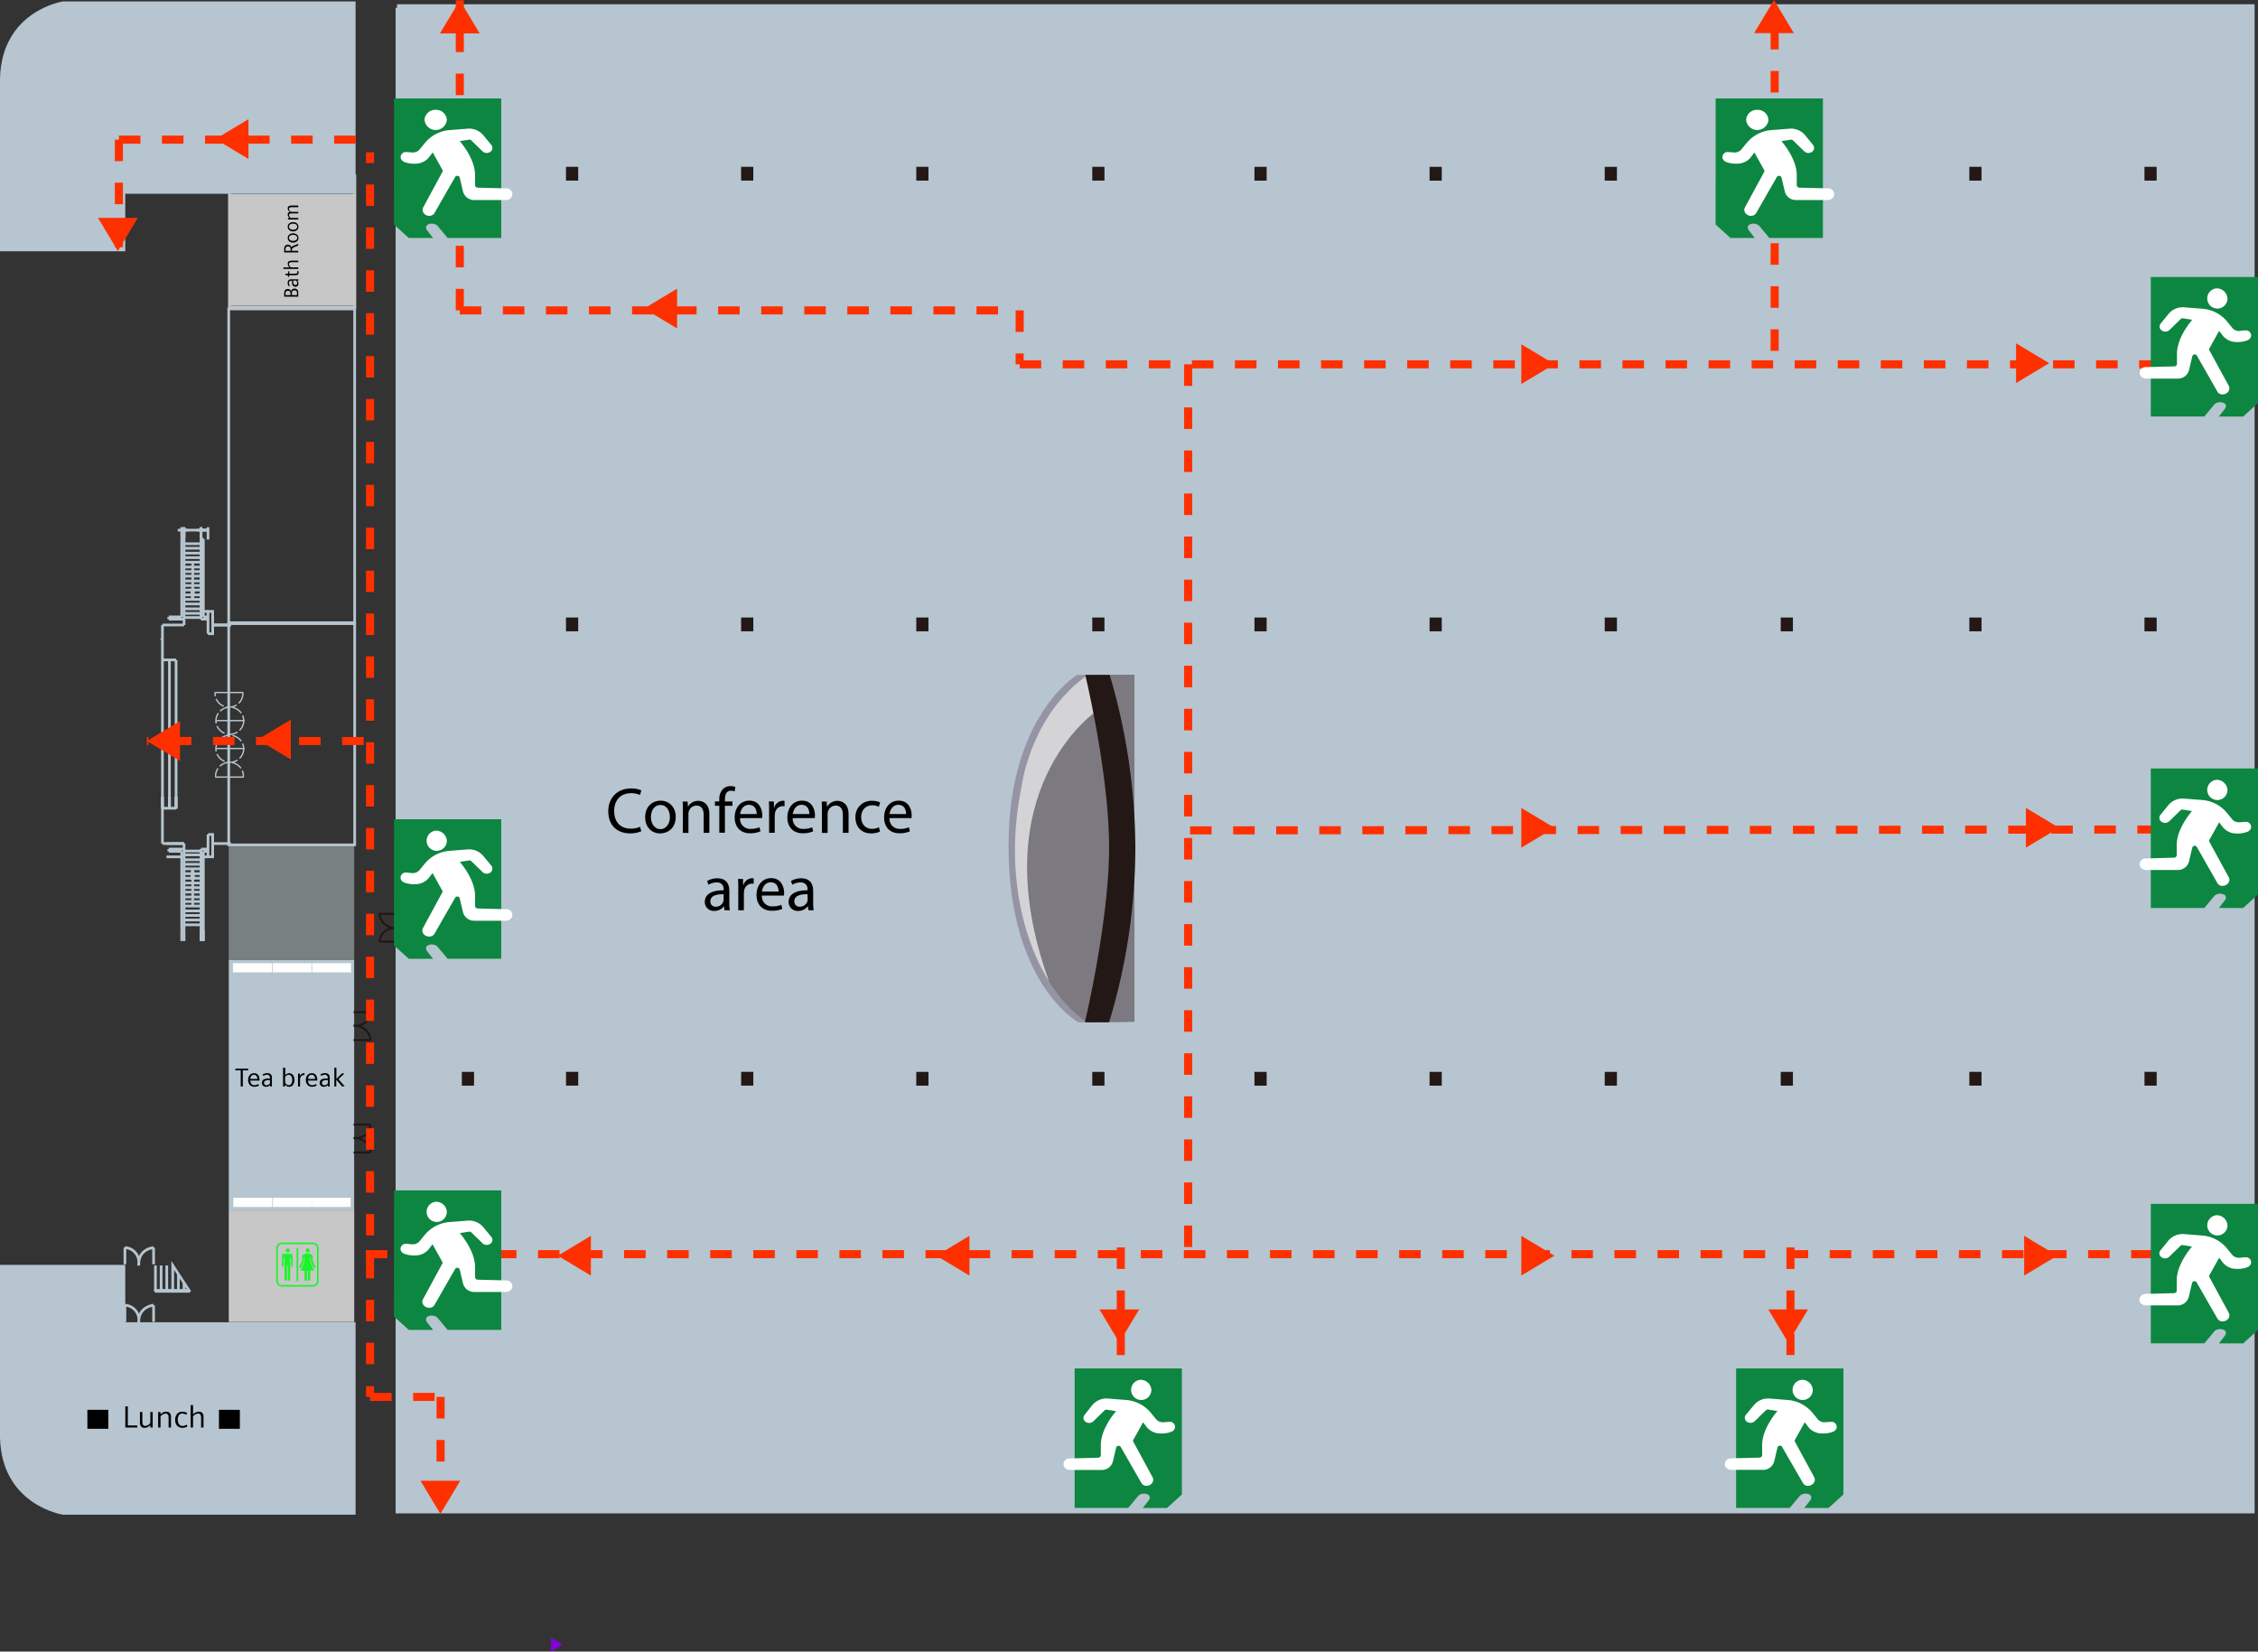<svg xmlns="http://www.w3.org/2000/svg" xmlns:xlink="http://www.w3.org/1999/xlink" viewBox="0 0 839.06 613.69"><rect x="0" y="0" width="839.06" height="613.69" fill="#333333" stroke="none"/><defs><style>.cls-1,.cls-10,.cls-12,.cls-19,.cls-20,.cls-21,.cls-4,.cls-6,.cls-8{fill:none;}.cls-2{fill:#8400df;}.cls-3{fill:#b6c5cf;}.cls-10,.cls-12,.cls-4{stroke:#b6c5cf;}.cls-10,.cls-12,.cls-19,.cls-20,.cls-21,.cls-4,.cls-6,.cls-8{stroke-miterlimit:10;}.cls-5{fill:#c7c7c7;}.cls-6{stroke:#c7c7c7;}.cls-7{fill:#fff;}.cls-8{stroke:#221714;stroke-width:0.75px;}.cls-9{fill:#788082;}.cls-10,.cls-12{stroke-width:0.5px;}.cls-10{stroke-dasharray:4 1;}.cls-11{clip-path:url(#clip-path);}.cls-13{clip-path:url(#clip-path-2);}.cls-14{fill:#231815;}.cls-15{fill:#9494a4;}.cls-16{fill:#7c7980;}.cls-17{fill:#d4d4d7;}.cls-18{fill:#0d8641;}.cls-19,.cls-20,.cls-21{stroke:#ff3000;stroke-width:3px;}.cls-20{stroke-dasharray:7.97 7.97;}.cls-21{stroke-dasharray:8;}.cls-22{fill:#ff3000;}.cls-23{clip-path:url(#clip-path-3);}.cls-24{fill:#1af529;}</style><clipPath id="clip-path"><rect class="cls-1" x="80.95" y="276.99" width="7.19" height="16.06" transform="translate(369.57 200.48) rotate(90)"/></clipPath><clipPath id="clip-path-2"><rect class="cls-1" x="82.22" y="253.01" width="7.19" height="16.06" transform="translate(-175.23 346.86) rotate(-90)"/></clipPath><clipPath id="clip-path-3"><rect class="cls-1" x="102.63" y="461.71" width="15.76" height="16.39"/></clipPath></defs><title>资源 2</title><g id="图层_2" data-name="图层 2"><g id="图层_1-2" data-name="图层 1"><polygon class="cls-2" points="209.05 611.11 204.75 613.69 204.75 608.53 209.05 611.11"/><rect class="cls-3" x="212.27" y="-63.18" width="560.76" height="690.28" transform="translate(210.7 774.61) rotate(-90)"/><polyline class="cls-4" points="70.62 480.08 64.19 470.21 64.19 479.48"/><line class="cls-4" x1="61.97" y1="479.48" x2="61.97" y2="470.22"/><line class="cls-4" x1="59.87" y1="479.48" x2="59.87" y2="470.22"/><line class="cls-4" x1="57.76" y1="479.48" x2="57.76" y2="470.22"/><line class="cls-4" x1="68.39" y1="479.48" x2="68.39" y2="476.71"/><line class="cls-4" x1="66.29" y1="480.08" x2="66.29" y2="473.46"/><line class="cls-4" x1="64.19" y1="480.08" x2="64.19" y2="479.84"/><line class="cls-4" x1="61.97" y1="480.08" x2="61.97" y2="479.84"/><line class="cls-4" x1="59.87" y1="480.08" x2="59.87" y2="479.84"/><line class="cls-4" x1="68.39" y1="480.08" x2="68.39" y2="479.84"/><polyline class="cls-4" points="70.25 479.48 57.76 479.48 57.76 480.08"/><line class="cls-4" x1="70.37" y1="479.84" x2="57.76" y2="479.84"/><path class="cls-3" d="M46.55,470v21.34h85.58v71.5H23.42S.68,559.44,0,534.26V470Z"/><rect x="81.73" y="523.5" width="7.04" height="7.77" transform="translate(-442.14 612.64) rotate(-90)"/><rect x="32.83" y="523.5" width="7.04" height="7.77" transform="translate(-491.03 563.74) rotate(-90)"/><rect class="cls-5" x="87.58" y="447.19" width="41.47" height="46.62" transform="translate(-362.18 578.82) rotate(-90)"/><rect class="cls-6" x="84.14" y="66.41" width="48.86" height="46.62" transform="translate(18.84 198.29) rotate(-90)"/><rect class="cls-3" x="85.01" y="356.77" width="46.59" height="93.06"/><rect class="cls-7" x="116" y="357.92" width="14.46" height="3.4" transform="translate(246.46 719.23) rotate(180)"/><rect class="cls-7" x="101.28" y="357.92" width="14.46" height="3.4" transform="translate(217.02 719.23) rotate(180)"/><rect class="cls-7" x="86.56" y="357.92" width="14.46" height="3.4" transform="translate(187.58 719.23) rotate(180)"/><rect class="cls-7" x="115.86" y="445.1" width="14.46" height="3.4" transform="translate(246.18 893.59) rotate(180)"/><rect class="cls-7" x="101.42" y="445.1" width="14.46" height="3.4" transform="translate(217.3 893.59) rotate(180)"/><rect class="cls-7" x="86.7" y="445.1" width="14.46" height="3.4" transform="translate(187.86 893.59) rotate(180)"/><path class="cls-8" d="M137.73,386.48a6,6,0,0,0-6.34-5.37s5.58.74,6.34-5"/><line class="cls-8" x1="137.73" y1="376.11" x2="131.39" y2="376.11"/><line class="cls-8" x1="137.73" y1="386.48" x2="131.39" y2="386.48"/><path class="cls-8" d="M141,339.56a6,6,0,0,0,6.34,5.37s-5.58-.74-6.34,5"/><line class="cls-8" x1="141.04" y1="349.92" x2="147.38" y2="349.92"/><line class="cls-8" x1="141.04" y1="339.56" x2="147.38" y2="339.56"/><path class="cls-8" d="M137.73,428.24a6,6,0,0,0-6.34-5.36s5.58.74,6.34-5"/><line class="cls-8" x1="137.73" y1="417.88" x2="131.39" y2="417.88"/><line class="cls-8" x1="137.73" y1="428.24" x2="131.39" y2="428.24"/><path class="cls-4" d="M57.07,463.59s-5.52.43-5.52,6.18a5.44,5.44,0,0,0-5.13-6.18"/><line class="cls-4" x1="46.42" y1="463.59" x2="46.42" y2="469.77"/><line class="cls-4" x1="57.07" y1="463.59" x2="57.07" y2="469.77"/><path class="cls-4" d="M57.07,485s-5.52.42-5.52,6.18A5.44,5.44,0,0,0,46.42,485"/><line class="cls-4" x1="46.42" y1="485.02" x2="46.42" y2="491.2"/><line class="cls-4" x1="57.07" y1="485.02" x2="57.07" y2="491.2"/><rect class="cls-9" x="84.99" y="313.93" width="46.63" height="42.83"/><rect class="cls-5" x="87.58" y="69.52" width="41.47" height="46.62" transform="translate(15.49 201.15) rotate(-90)"/><path d="M110.83,110.25H105.6v-.8a4,4,0,0,1,.17-1.37,1,1,0,0,1,.54-.55,1.44,1.44,0,0,1,.64-.13,1.18,1.18,0,0,1,.94.36,1.49,1.49,0,0,1,.28.67,1.16,1.16,0,0,1,1.27-1.17,1.25,1.25,0,0,1,1.2.65,2.05,2.05,0,0,1,.18.66c0,.1,0,.32,0,.67Zm-2.88-.59v-.27a2.22,2.22,0,0,0-.16-1,1,1,0,0,0-1.54,0,2.29,2.29,0,0,0-.16,1v.27Zm2.39,0v-.27a5.28,5.28,0,0,0,0-.79c-.07-.48-.39-.71-.93-.71a.83.83,0,0,0-.83.48,3,3,0,0,0-.13,1v.27Z"/><path d="M110.38,104.25a1.46,1.46,0,0,1,.52,1.12,1.13,1.13,0,0,1-.34.89,1.1,1.1,0,0,1-.78.27c-.85,0-1.27-.56-1.27-1.68,0-.1,0-.28,0-.55h-.1a1.56,1.56,0,0,0-.64.1.75.75,0,0,0-.4.74,1.73,1.73,0,0,0,.34,1l-.41.25a2.24,2.24,0,0,1-.39-1.27,1.25,1.25,0,0,1,.52-1.16,1.48,1.48,0,0,1,.71-.17h1.72q.6,0,1,0v.52Zm-1.42,0c0,.13,0,.27,0,.41a1.81,1.81,0,0,0,.16.88.71.71,0,0,0,.65.35.66.66,0,0,0,.49-.18.64.64,0,0,0,.19-.49,1.12,1.12,0,0,0-.58-1Z"/><path d="M107.46,102.25v.61H107v-.61h-.84l-.12-.56h1v-.88h.46v.88h2.09a1.61,1.61,0,0,0,.65-.08.41.41,0,0,0,.24-.42,1.13,1.13,0,0,0-.11-.43l.46-.05a2,2,0,0,1,.11.61.81.81,0,0,1-.35.77,1.76,1.76,0,0,1-.88.16Z"/><path d="M110.83,99.93h-5.52v-.56h2.28a1.83,1.83,0,0,1-.67-1.34,1,1,0,0,1,.53-1,3.06,3.06,0,0,1,1.17-.16h2.21v.56h-2.22a3,3,0,0,0-.82.08.61.61,0,0,0-.41.65,1.59,1.59,0,0,0,.72,1.18h2.73Z"/><path d="M110.83,93.8H105.6V92.71a2.28,2.28,0,0,1,.24-1.19,1.23,1.23,0,0,1,1.13-.6,1.27,1.27,0,0,1,1,.43,1.51,1.51,0,0,1,.3.65.91.91,0,0,1,.32-.48,4,4,0,0,1,.63-.29l1.59-.63v.63l-1.31.54a2.42,2.42,0,0,0-.83.47,1.27,1.27,0,0,0-.18.79v.18h2.32ZM108,93.21v-.28a2.09,2.09,0,0,0-.15-.9.82.82,0,0,0-.83-.49.8.8,0,0,0-.78.42,2,2,0,0,0-.15.89v.36Z"/><path d="M106.92,88.4a1.55,1.55,0,0,1,.63-1.28,2.2,2.2,0,0,1,1.36-.41,2.09,2.09,0,0,1,1.44.48,1.55,1.55,0,0,1,.55,1.23,1.58,1.58,0,0,1-.63,1.31,2.2,2.2,0,0,1-1.36.41,2.12,2.12,0,0,1-1.44-.48A1.61,1.61,0,0,1,106.92,88.4Zm.46,0a1,1,0,0,0,.57.9,2,2,0,0,0,1,.21,1.85,1.85,0,0,0,1-.26,1,1,0,0,0,.49-.87,1,1,0,0,0-.56-.91,2,2,0,0,0-1-.21,1.85,1.85,0,0,0-1,.26A1,1,0,0,0,107.38,88.44Z"/><path d="M106.92,84.25a1.53,1.53,0,0,1,.63-1.28,2.14,2.14,0,0,1,1.36-.41,2.08,2.08,0,0,1,1.44.47,1.66,1.66,0,0,1-.08,2.54,2.41,2.41,0,0,1-2.8-.06A1.61,1.61,0,0,1,106.92,84.25Zm.46,0a1,1,0,0,0,.57.89,1.89,1.89,0,0,0,1,.22,1.93,1.93,0,0,0,1-.26,1,1,0,0,0,.49-.87,1,1,0,0,0-.56-.91,2,2,0,0,0-1-.22,1.93,1.93,0,0,0-1,.26A1,1,0,0,0,107.38,84.29Z"/><path d="M110.83,81.55h-2.58c-.59,0-1,0-1.25,0V81l.61,0a3.05,3.05,0,0,1-.36-.38,1.36,1.36,0,0,1-.33-.88.91.91,0,0,1,.76-1,4.55,4.55,0,0,1-.44-.44,1.34,1.34,0,0,1-.32-.87.94.94,0,0,1,.53-.92,3.2,3.2,0,0,1,1.17-.14h2.21V77h-2.22a3.13,3.13,0,0,0-.82.07.55.55,0,0,0-.41.59,1.42,1.42,0,0,0,.72,1.07h2.73v.56h-2.29a2.62,2.62,0,0,0-.76.08.56.56,0,0,0-.4.56A1.45,1.45,0,0,0,108.1,81h2.73Z"/><rect class="cls-4" x="67.3" y="249.43" width="82.2" height="46.8" transform="translate(-164.43 381.23) rotate(-90)"/><rect class="cls-4" x="50.1" y="149.68" width="116.58" height="46.8" transform="translate(-64.69 281.48) rotate(-90)"/><line class="cls-4" x1="60.36" y1="245.23" x2="60.36" y2="300.46"/><line class="cls-4" x1="65.43" y1="245.21" x2="60.11" y2="245.21"/><line class="cls-4" x1="65.43" y1="300.32" x2="60.11" y2="300.32"/><line class="cls-4" x1="62.96" y1="245.23" x2="62.96" y2="300.46"/><line class="cls-4" x1="65.43" y1="245.23" x2="65.43" y2="300.46"/><line class="cls-4" x1="85.82" y1="232.24" x2="79.03" y2="232.24"/><line class="cls-4" x1="60.36" y1="232.24" x2="60.36" y2="245.23"/><line class="cls-4" x1="85.82" y1="313.45" x2="79.03" y2="313.45"/><line class="cls-4" x1="60.36" y1="313.45" x2="60.36" y2="300.46"/><polyline class="cls-4" points="77.3 310.08 79.03 310.08 79.03 318.38 77.3 318.38 77.3 310.08"/><line class="cls-4" x1="68.39" y1="313.45" x2="60.36" y2="313.45"/><polyline class="cls-4" points="77.3 235.49 79.03 235.49 79.03 227.19 77.3 227.19 77.3 235.49"/><line class="cls-4" x1="60.36" y1="300.46" x2="60.36" y2="296.01"/><line class="cls-4" x1="62.96" y1="300.46" x2="62.96" y2="296.01"/><line class="cls-4" x1="60.36" y1="300.46" x2="60.36" y2="296.01"/><line class="cls-4" x1="65.43" y1="300.46" x2="65.43" y2="296.01"/><line class="cls-4" x1="62.96" y1="300.46" x2="62.96" y2="296.01"/><line class="cls-4" x1="60.11" y1="237.77" x2="60.11" y2="237.29"/><line class="cls-4" x1="67.53" y1="316.34" x2="62.71" y2="316.34"/><line class="cls-4" x1="68.39" y1="315.5" x2="62.71" y2="315.5"/><line class="cls-4" x1="68.39" y1="313.45" x2="61.84" y2="313.45"/><line class="cls-4" x1="67.53" y1="318.39" x2="61.84" y2="318.39"/><line class="cls-4" x1="62.71" y1="315.5" x2="62.71" y2="316.34"/><line class="cls-4" x1="75.56" y1="316.34" x2="75.56" y2="345.46"/><line class="cls-4" x1="74.7" y1="315.5" x2="74.7" y2="345.46"/><line class="cls-4" x1="68.39" y1="315.5" x2="68.39" y2="345.46"/><line class="cls-4" x1="67.53" y1="316.34" x2="67.53" y2="345.46"/><line class="cls-4" x1="74.7" y1="340.16" x2="68.39" y2="340.16"/><line class="cls-4" x1="74.7" y1="338.48" x2="68.39" y2="338.48"/><line class="cls-4" x1="74.7" y1="336.67" x2="68.39" y2="336.67"/><line class="cls-4" x1="74.7" y1="334.99" x2="68.39" y2="334.99"/><line class="cls-4" x1="74.7" y1="333.3" x2="68.39" y2="333.3"/><line class="cls-4" x1="74.7" y1="331.5" x2="68.39" y2="331.5"/><line class="cls-4" x1="74.7" y1="329.82" x2="68.39" y2="329.82"/><line class="cls-4" x1="74.7" y1="328.13" x2="68.39" y2="328.13"/><line class="cls-4" x1="74.7" y1="326.33" x2="68.39" y2="326.33"/><line class="cls-4" x1="74.7" y1="324.64" x2="68.39" y2="324.64"/><line class="cls-4" x1="77.3" y1="318.39" x2="75.56" y2="318.39"/><line class="cls-4" x1="74.7" y1="316.22" x2="68.39" y2="316.22"/><line class="cls-4" x1="74.7" y1="321.15" x2="68.39" y2="321.15"/><line class="cls-4" x1="74.7" y1="319.47" x2="68.39" y2="319.47"/><line class="cls-4" x1="74.7" y1="317.66" x2="68.39" y2="317.66"/><line class="cls-4" x1="74.7" y1="322.84" x2="68.39" y2="322.84"/><line class="cls-4" x1="77.3" y1="316.34" x2="75.56" y2="316.34"/><line class="cls-4" x1="77.3" y1="315.5" x2="74.7" y2="315.5"/><line class="cls-4" x1="68.39" y1="315.5" x2="68.39" y2="313.45"/><line class="cls-4" x1="74.7" y1="343.65" x2="68.39" y2="343.65"/><line class="cls-4" x1="74.7" y1="341.85" x2="68.39" y2="341.85"/><line class="cls-4" x1="67.53" y1="345.46" x2="68.39" y2="345.46"/><line class="cls-4" x1="75.56" y1="345.46" x2="74.7" y2="345.46"/><line class="cls-4" x1="65.43" y1="300.46" x2="65.43" y2="296.01"/><line class="cls-4" x1="71.61" y1="336.67" x2="71.61" y2="322.84"/><polygon class="cls-4" points="71.61 322.84 71.86 326.33 71.24 326.33 71.61 322.84"/><polygon class="cls-4" points="71.61 322.84 71.86 326.33 71.24 326.33 71.61 322.84"/><line class="cls-4" x1="67.53" y1="345.46" x2="67.53" y2="349.67"/><line class="cls-4" x1="68.39" y1="345.46" x2="68.39" y2="349.67"/><line class="cls-4" x1="74.7" y1="345.46" x2="74.7" y2="349.67"/><line class="cls-4" x1="75.56" y1="345.46" x2="75.56" y2="349.67"/><line class="cls-4" x1="74.7" y1="345.46" x2="74.7" y2="349.67"/><line class="cls-4" x1="75.56" y1="345.46" x2="75.56" y2="349.67"/><line class="cls-4" x1="85.82" y1="232.24" x2="79.03" y2="232.24"/><line class="cls-4" x1="68.39" y1="232.24" x2="60.36" y2="232.24"/><line class="cls-4" x1="67.53" y1="229.23" x2="62.71" y2="229.23"/><line class="cls-4" x1="68.39" y1="230.07" x2="62.71" y2="230.07"/><line class="cls-4" x1="62.71" y1="230.07" x2="62.71" y2="229.23"/><line class="cls-4" x1="75.56" y1="229.23" x2="75.56" y2="200.24"/><line class="cls-4" x1="74.7" y1="230.07" x2="74.7" y2="200.24"/><line class="cls-4" x1="68.39" y1="230.07" x2="68.39" y2="200.24"/><line class="cls-4" x1="67.53" y1="229.23" x2="67.53" y2="200.24"/><line class="cls-4" x1="74.7" y1="205.53" x2="68.39" y2="205.53"/><line class="cls-4" x1="74.7" y1="207.21" x2="68.39" y2="207.21"/><line class="cls-4" x1="74.7" y1="208.9" x2="68.39" y2="208.9"/><line class="cls-4" x1="74.7" y1="210.7" x2="68.39" y2="210.7"/><line class="cls-4" x1="74.7" y1="212.39" x2="68.39" y2="212.39"/><line class="cls-4" x1="74.7" y1="214.07" x2="68.39" y2="214.07"/><line class="cls-4" x1="74.7" y1="215.88" x2="68.39" y2="215.88"/><line class="cls-4" x1="74.7" y1="217.56" x2="68.39" y2="217.56"/><line class="cls-4" x1="74.7" y1="219.25" x2="68.39" y2="219.25"/><line class="cls-4" x1="74.7" y1="221.05" x2="68.39" y2="221.05"/><line class="cls-4" x1="77.3" y1="227.19" x2="75.56" y2="227.19"/><line class="cls-4" x1="74.7" y1="229.47" x2="68.39" y2="229.47"/><line class="cls-4" x1="74.7" y1="224.42" x2="68.39" y2="224.42"/><line class="cls-4" x1="74.7" y1="226.22" x2="68.39" y2="226.22"/><line class="cls-4" x1="74.7" y1="227.91" x2="68.39" y2="227.91"/><line class="cls-4" x1="74.7" y1="222.73" x2="68.39" y2="222.73"/><line class="cls-4" x1="77.3" y1="229.23" x2="75.56" y2="229.23"/><line class="cls-4" x1="77.3" y1="230.07" x2="74.7" y2="230.07"/><line class="cls-4" x1="68.39" y1="230.07" x2="68.39" y2="232.24"/><line class="cls-4" x1="74.7" y1="202.04" x2="68.39" y2="202.04"/><line class="cls-4" x1="74.7" y1="203.72" x2="68.39" y2="203.72"/><line class="cls-4" x1="67.53" y1="200.24" x2="68.39" y2="200.24"/><line class="cls-4" x1="75.56" y1="200.24" x2="74.7" y2="200.24"/><line class="cls-4" x1="71.61" y1="208.9" x2="71.61" y2="222.73"/><polygon class="cls-4" points="71.61 222.74 71.24 219.25 71.86 219.25 71.61 222.74"/><polygon class="cls-4" points="71.61 222.74 71.24 219.25 71.86 219.25 71.61 222.74"/><line class="cls-4" x1="67.53" y1="200.24" x2="67.53" y2="195.9"/><line class="cls-4" x1="68.39" y1="200.24" x2="68.39" y2="195.9"/><polyline class="cls-4" points="69.75 196.99 68.39 196.99 67.53 196.99 66.05 196.99"/><line class="cls-4" x1="74.7" y1="200.24" x2="74.7" y2="195.9"/><line class="cls-4" x1="68.39" y1="200.24" x2="68.39" y2="195.9"/><line class="cls-4" x1="76.06" y1="196.99" x2="68.39" y2="196.99"/><line class="cls-4" x1="74.7" y1="200.24" x2="74.7" y2="195.9"/><polyline class="cls-4" points="73.34 196.99 74.7 196.99 75.56 196.99 77.05 196.99"/><line class="cls-4" x1="77.3" y1="200.48" x2="77.3" y2="195.9"/><line class="cls-4" x1="75.56" y1="196.99" x2="74.2" y2="196.99"/><polyline class="cls-4" points="75.56 196.99 77.3 196.99 75.56 196.99"/><line class="cls-4" x1="147.51" y1="562.33" x2="147.51" y2="2.92"/><ellipse class="cls-10" cx="85.4" cy="278.24" rx="5.17" ry="5.03"/><ellipse class="cls-10" cx="85.4" cy="267.82" rx="5.17" ry="5.03"/><g class="cls-11"><ellipse class="cls-10" cx="85.28" cy="288.31" rx="5.17" ry="5.03"/></g><line class="cls-12" x1="79.95" y1="288.75" x2="90.61" y2="288.75"/><g class="cls-13"><ellipse class="cls-10" cx="85.08" cy="257.76" rx="5.17" ry="5.03"/></g><line class="cls-12" x1="90.41" y1="257.32" x2="79.74" y2="257.32"/><line class="cls-12" x1="80.17" y1="278.13" x2="90.83" y2="278.13"/><line class="cls-12" x1="80.17" y1="267.77" x2="90.83" y2="267.77"/><path class="cls-4" d="M147.63,394.42l18.17-.36v.36Zm0-.36v.36l18.17-.36Z"/><rect class="cls-14" x="210.03" y="229.76" width="5.12" height="4.53" transform="translate(444.61 19.43) rotate(90)"/><rect class="cls-14" x="275.1" y="229.76" width="5.12" height="4.53" transform="translate(509.68 -45.64) rotate(90)"/><rect class="cls-14" x="340.19" y="229.76" width="5.12" height="4.53" transform="translate(574.77 -110.73) rotate(90)"/><rect class="cls-14" x="405.59" y="229.76" width="5.12" height="4.53" transform="translate(640.17 -176.13) rotate(90)"/><rect class="cls-14" x="210.03" y="62.29" width="5.12" height="4.53" transform="translate(277.14 -148.04) rotate(90)"/><rect class="cls-14" x="275.1" y="62.29" width="5.12" height="4.53" transform="translate(342.21 -213.11) rotate(90)"/><rect class="cls-14" x="340.19" y="62.29" width="5.12" height="4.53" transform="translate(407.3 -278.2) rotate(90)"/><rect class="cls-14" x="405.59" y="62.29" width="5.12" height="4.53" transform="translate(472.7 -343.6) rotate(90)"/><rect class="cls-14" x="171.33" y="398.58" width="5.12" height="4.53" transform="translate(574.73 226.96) rotate(90)"/><rect class="cls-14" x="210.03" y="398.58" width="5.12" height="4.53" transform="translate(613.44 188.25) rotate(90)"/><rect class="cls-14" x="275.1" y="398.58" width="5.12" height="4.53" transform="translate(678.51 123.18) rotate(90)"/><rect class="cls-14" x="340.19" y="398.58" width="5.12" height="4.53" transform="translate(743.59 58.1) rotate(90)"/><rect class="cls-14" x="405.59" y="398.58" width="5.12" height="4.53" transform="translate(808.99 -7.3) rotate(90)"/><rect class="cls-14" x="465.86" y="229.76" width="5.12" height="4.53" transform="translate(700.44 -236.39) rotate(90)"/><rect class="cls-14" x="530.93" y="229.76" width="5.12" height="4.53" transform="translate(765.51 -301.46) rotate(90)"/><rect class="cls-14" x="596.02" y="229.76" width="5.12" height="4.53" transform="translate(830.6 -366.55) rotate(90)"/><rect class="cls-14" x="661.42" y="229.76" width="5.12" height="4.53" transform="translate(896 -431.95) rotate(90)"/><rect class="cls-14" x="465.86" y="62.29" width="5.12" height="4.53" transform="translate(532.97 -403.86) rotate(90)"/><rect class="cls-14" x="530.93" y="62.29" width="5.12" height="4.53" transform="translate(598.04 -468.93) rotate(90)"/><rect class="cls-14" x="596.02" y="62.29" width="5.12" height="4.53" transform="translate(663.13 -534.02) rotate(90)"/><rect class="cls-14" x="661.42" y="62.29" width="5.12" height="4.53" transform="translate(728.53 -599.42) rotate(90)"/><rect class="cls-14" x="465.86" y="398.58" width="5.12" height="4.53" transform="translate(869.26 -67.57) rotate(90)"/><rect class="cls-14" x="530.93" y="398.58" width="5.12" height="4.53" transform="translate(934.33 -132.64) rotate(90)"/><rect class="cls-14" x="596.02" y="398.58" width="5.12" height="4.53" transform="translate(999.42 -197.73) rotate(90)"/><rect class="cls-14" x="661.42" y="398.58" width="5.12" height="4.53" transform="translate(1064.82 -263.13) rotate(90)"/><rect class="cls-14" x="731.49" y="229.76" width="5.12" height="4.53" transform="translate(966.08 -502.03) rotate(90)"/><rect class="cls-14" x="796.58" y="229.76" width="5.12" height="4.53" transform="translate(1031.16 -567.12) rotate(90)"/><rect class="cls-14" x="731.49" y="62.29" width="5.12" height="4.53" transform="translate(798.61 -669.5) rotate(90)"/><rect class="cls-14" x="796.58" y="62.29" width="5.12" height="4.53" transform="translate(863.69 -734.59) rotate(90)"/><rect class="cls-14" x="731.49" y="398.58" width="5.12" height="4.53" transform="translate(1134.9 -333.21) rotate(90)"/><rect class="cls-14" x="796.58" y="398.58" width="5.12" height="4.53" transform="translate(1199.99 -398.3) rotate(90)"/><path class="cls-15" d="M400.26,250.79s-25.49,15-25.49,63.52c0,51.5,25.94,65.56,25.94,65.56l18-.16v-129Z"/><path class="cls-16" d="M404.33,250.79s-26.85,14.85-26.85,63.37c0,51.51,26.71,65.71,26.71,65.71l17.37-.16v-129Z"/><path class="cls-17" d="M407.2,264.41s-43,29.42-17.41,100.19c0,0-19.65-27.73-9.94-73.75,0,0,3.63-25.66,24.39-40.12Z"/><path class="cls-14" d="M412.36,250.79a229.63,229.63,0,0,1,9.53,64.54,224.64,224.64,0,0,1-9.76,64.54h-9s9-37.57,9-65-8.86-64.1-8.86-64.1Z"/><path d="M46.57,530.44v-7.86h.93v7.11H51v.75Z"/><path d="M56.73,524.68v3.89c0,1,0,1.58,0,1.87h-.88l0-.92a4.19,4.19,0,0,1-.62.54,2.52,2.52,0,0,1-1.48.49,1.52,1.52,0,0,1-1.51-.8,2.5,2.5,0,0,1-.23-1c0-.24,0-.49,0-.74v-3.33h.89V528a3.75,3.75,0,0,0,.13,1.21.92.92,0,0,0,1,.62,2.47,2.47,0,0,0,1.84-1.08v-4.1Z"/><path d="M58.76,530.44v-3.88c0-.94,0-1.57,0-1.88h.87l0,.92a4.26,4.26,0,0,1,.63-.55,2.55,2.55,0,0,1,1.52-.48,1.58,1.58,0,0,1,1.54.8,2.7,2.7,0,0,1,.22,1c0,.26,0,.5,0,.74v3.33h-.89v-3.35a4.2,4.2,0,0,0-.12-1.21,1,1,0,0,0-1-.62,2.53,2.53,0,0,0-1.88,1.08v4.1Z"/><path d="M69.31,529.35l.35.67a3.24,3.24,0,0,1-1.8.53,2.62,2.62,0,0,1-2-.76,3,3,0,0,1-.76-2.17,3.2,3.2,0,0,1,.8-2.33,2.52,2.52,0,0,1,1.88-.72,3.65,3.65,0,0,1,1.77.46l-.34.68a2.7,2.7,0,0,0-1.44-.45,1.52,1.52,0,0,0-1.3.61,3.3,3.3,0,0,0,.08,3.39,1.59,1.59,0,0,0,1.32.6A2.39,2.39,0,0,0,69.31,529.35Z"/><path d="M70.85,530.44v-8.31h.89v3.44a3,3,0,0,1,2.12-1,1.58,1.58,0,0,1,1.54.8,2.51,2.51,0,0,1,.22,1c0,.26,0,.5,0,.74v3.33h-.89v-3.35a3.79,3.79,0,0,0-.13-1.21,1,1,0,0,0-1-.62,2.51,2.51,0,0,0-1.87,1.08v4.1Z"/><path class="cls-3" d="M46.55,93.37V72h85.58V.53H23.42S.68,3.93,0,29.11V93.37Z"/><path d="M89.45,403.73v-6h-2v-.63h4.78v.63h-2v6Z"/><path d="M93,401.51a2.32,2.32,0,0,0,.38,1.2,1.46,1.46,0,0,0,1.22.53,2.37,2.37,0,0,0,1.36-.46l.29.57a3.19,3.19,0,0,1-1.66.47,2.25,2.25,0,0,1-1.82-.75,2.63,2.63,0,0,1-.56-1.76,2.57,2.57,0,0,1,.75-2,2,2,0,0,1,1.42-.51,1.76,1.76,0,0,1,1.78,1.06,4.7,4.7,0,0,1,.28,1.66Zm2.64-.59a2.09,2.09,0,0,0-.19-.89,1.12,1.12,0,0,0-1.09-.65,1.18,1.18,0,0,0-1.11.64,1.87,1.87,0,0,0-.23.9Z"/><path d="M100.38,403.17a2.7,2.7,0,0,1-.49.4,1.93,1.93,0,0,1-1,.25,1.55,1.55,0,0,1-1.19-.43,1.34,1.34,0,0,1-.37-1,1.42,1.42,0,0,1,.83-1.37,3.53,3.53,0,0,1,1.44-.23h.72v-.13a1.85,1.85,0,0,0-.14-.8,1,1,0,0,0-1-.5,2.45,2.45,0,0,0-1.28.42l-.33-.52a3.11,3.11,0,0,1,1.69-.49,1.69,1.69,0,0,1,1.55.66,1.91,1.91,0,0,1,.23.9c0,.14,0,.33,0,.59v1.58c0,.47,0,.87,0,1.21h-.69Zm-.06-1.8-.56,0a2.42,2.42,0,0,0-1.16.21.87.87,0,0,0-.48.82.81.81,0,0,0,.24.62.91.91,0,0,0,.66.24,1.54,1.54,0,0,0,1.3-.74Z"/><path d="M105.9,403.73h-.71v-.17q0-.87,0-1.59v-5.22H106v2.81a1.77,1.77,0,0,1,1.47-.77,1.73,1.73,0,0,1,1.42.72,3.21,3.21,0,0,1-.09,3.69,1.69,1.69,0,0,1-1.37.62,1.6,1.6,0,0,1-1-.32,3,3,0,0,1-.48-.51Zm.08-1.39a3.83,3.83,0,0,0,.38.49,1.25,1.25,0,0,0,.93.41,1.11,1.11,0,0,0,1-.61,2.7,2.7,0,0,0,.3-1.33,2.58,2.58,0,0,0-.35-1.41,1.1,1.1,0,0,0-1-.51,1.46,1.46,0,0,0-1.32.9Z"/><path d="M110.75,403.73V401c0-.64,0-1.25,0-1.86v-.22h.7l0,.89a2.18,2.18,0,0,1,.54-.69,1.25,1.25,0,0,1,.86-.3,2.23,2.23,0,0,1,.34,0l-.06.65-.26,0a1.23,1.23,0,0,0-1,.54,2.38,2.38,0,0,0-.38.68v3.06Z"/><path d="M114.46,401.51a2.32,2.32,0,0,0,.38,1.2,1.46,1.46,0,0,0,1.22.53,2.37,2.37,0,0,0,1.36-.46l.29.57a3.19,3.19,0,0,1-1.66.47,2.25,2.25,0,0,1-1.82-.75,2.63,2.63,0,0,1-.56-1.76,2.57,2.57,0,0,1,.75-2,2,2,0,0,1,1.42-.51,1.76,1.76,0,0,1,1.78,1.06,4.7,4.7,0,0,1,.28,1.66Zm2.64-.59a2.09,2.09,0,0,0-.19-.89,1.12,1.12,0,0,0-1.1-.65,1.18,1.18,0,0,0-1.1.64,1.87,1.87,0,0,0-.23.9Z"/><path d="M121.84,403.17a2.67,2.67,0,0,1-.48.4,1.93,1.93,0,0,1-1,.25,1.59,1.59,0,0,1-1.2-.43,1.37,1.37,0,0,1-.36-1,1.42,1.42,0,0,1,.83-1.37,3.53,3.53,0,0,1,1.44-.23h.72v-.13a1.85,1.85,0,0,0-.14-.8,1,1,0,0,0-1-.5,2.45,2.45,0,0,0-1.28.42l-.33-.52a3.11,3.11,0,0,1,1.69-.49,1.69,1.69,0,0,1,1.55.66,1.91,1.91,0,0,1,.23.9c0,.14,0,.33,0,.59v1.58c0,.47,0,.87,0,1.21h-.69Zm0-1.8-.56,0a2.42,2.42,0,0,0-1.16.21.87.87,0,0,0-.48.82.81.81,0,0,0,.24.62.89.89,0,0,0,.66.24,1.54,1.54,0,0,0,1.3-.74Z"/><path d="M124.25,403.73v-7H125v4.19l2-2.05H128L125.78,401l2.32,2.69h-1l-2.15-2.5v2.5Z"/><path class="cls-18" d="M146.41,304.42h39.84v51.84H166.33l-3.84-4.6a3.31,3.31,0,0,0-3.48-.38c-.76.43-.9,1.09-.43,2l2.33,3h-9l-5.53-5Z"/><path class="cls-7" d="M161.9,308.66a3.76,3.76,0,1,0,4.15,3.74,4,4,0,0,0-4.15-3.74ZM159.56,348a2.14,2.14,0,0,0,1.87-1l7.71-13.44a.75.75,0,0,1,.48-.37,1,1,0,0,1,.83.09l.12.1a.7.7,0,0,1,.26.42l1.23,5.21a4.27,4.27,0,0,0,4.26,3.12H188a2.43,2.43,0,0,0,1.7-.65,1.94,1.94,0,0,0,.7-1.51v0a2.19,2.19,0,0,0-2.24-2.12l-10.73-.28a1,1,0,0,1-.9-.88v-3.78c0-4.06-2.29-8.49-5.4-12.33l-.27-.32.44-.07,3-.47a1,1,0,0,1,.8.23l1.63,1.59.7.67c.83.8,1.43,1.39,1.89,1.85a2.28,2.28,0,0,0,2.87.17,1.73,1.73,0,0,0,.4-2.54l-3-3.63a6.88,6.88,0,0,0-5.87-2.43l-6.55.52a13.17,13.17,0,0,0-9.21,4.63l-2.11,2.57a3.18,3.18,0,0,1-2.42,1.08,9.21,9.21,0,0,1-1.08-.07l-.46-.05c-1.36-.16-1.9-.1-2.48.47a1.89,1.89,0,0,0-.55,1.68,2.23,2.23,0,0,0,1.3,1.45,10.18,10.18,0,0,0,4.27.64,6.43,6.43,0,0,0,4.88-2.3l1.41-1.84.21.37,3.41,6.13a.67.67,0,0,1,0,.72l-7.13,13.15a2,2,0,0,0,.12,2.16,2.58,2.58,0,0,0,2.14,1.07Z"/><line class="cls-19" x1="137.51" y1="56.59" x2="137.51" y2="60.59"/><line class="cls-20" x1="137.51" y1="68.56" x2="137.51" y2="511.08"/><line class="cls-19" x1="137.51" y1="515.07" x2="137.51" y2="519.07"/><line class="cls-21" x1="44.18" y1="51.88" x2="137.51" y2="51.88"/><line class="cls-21" x1="44.18" y1="51.88" x2="44.18" y2="93.37"/><line class="cls-21" x1="135.13" y1="275.35" x2="54.57" y2="275.35"/><line class="cls-21" x1="137.51" y1="519.07" x2="163.71" y2="519.07"/><line class="cls-21" x1="163.71" y1="519.07" x2="163.71" y2="561.21"/><line class="cls-1" x1="148.93" y1="464.39" x2="821.06" y2="464.39"/><line class="cls-21" x1="135.92" y1="466.03" x2="803.26" y2="466.03"/><line class="cls-21" x1="170.86" y1="115.34" x2="170.86" y2="0.11"/><line class="cls-21" x1="170.86" y1="115.34" x2="378.9" y2="115.34"/><line class="cls-21" x1="378.9" y1="115.34" x2="378.9" y2="135.38"/><line class="cls-21" x1="378.9" y1="135.38" x2="816.33" y2="135.38"/><line class="cls-21" x1="659.45" y1="130.37" x2="659.45" y2="5.12"/><line class="cls-21" x1="442.23" y1="308.56" x2="821.04" y2="308.21"/><line class="cls-21" x1="416.48" y1="463.52" x2="416.48" y2="512.72"/><line class="cls-21" x1="665.33" y1="463.52" x2="665.33" y2="512.72"/><path class="cls-18" d="M839.06,149.78l-5.53,5h-9l2.33-3c.47-.9.33-1.56-.43-2a3.31,3.31,0,0,0-3.48.38l-3.84,4.61H799.22V102.93h39.84Z"/><path class="cls-7" d="M823.57,107.16a3.76,3.76,0,1,0,4.15,3.74,4,4,0,0,0-4.15-3.74Zm2.33,39.38a2.59,2.59,0,0,0,2.15-1.07,2,2,0,0,0,.12-2.15L821,130.17a.67.67,0,0,1,0-.72l3.41-6.13.21-.38,1.41,1.85a6.5,6.5,0,0,0,4.88,2.3,10.33,10.33,0,0,0,4.27-.65,2.23,2.23,0,0,0,1.3-1.45,1.86,1.86,0,0,0-.55-1.67c-.58-.58-1.12-.64-2.48-.47l-.46,0A7.62,7.62,0,0,1,832,123a3.22,3.22,0,0,1-2.42-1.09l-2.11-2.57a13.21,13.21,0,0,0-9.21-4.63l-6.55-.51a6.86,6.86,0,0,0-5.87,2.42l-2.95,3.63a1.73,1.73,0,0,0,.4,2.54,2.27,2.27,0,0,0,2.87-.17c.46-.46,1.06-1,1.89-1.84.23-.23.46-.46.7-.68l1.63-1.59a1,1,0,0,1,.8-.23l3,.47.43.07-.26.33c-3.11,3.83-5.4,8.26-5.4,12.32v3.79a1,1,0,0,1-.9.88l-10.74.27a2.19,2.19,0,0,0-2.23,2.12v0a2,2,0,0,0,.7,1.52,2.47,2.47,0,0,0,1.7.64h11.68a4.26,4.26,0,0,0,4.26-3.12l1.23-5.21a.7.7,0,0,1,.26-.42.69.69,0,0,0,.12-.1,1,1,0,0,1,.83-.09.75.75,0,0,1,.48.37L824,145.57a2.12,2.12,0,0,0,1.86,1Z"/><path class="cls-18" d="M839.06,332.4l-5.53,5h-9l2.33-3c.47-.9.33-1.56-.43-2a3.31,3.31,0,0,0-3.48.38l-3.84,4.61H799.22V285.55h39.84Z"/><path class="cls-7" d="M823.57,289.78a3.76,3.76,0,1,0,4.15,3.74,4,4,0,0,0-4.15-3.74Zm2.33,39.38a2.59,2.59,0,0,0,2.15-1.07,2,2,0,0,0,.12-2.15L821,312.79a.67.67,0,0,1,0-.72l3.41-6.13.21-.38,1.41,1.85a6.5,6.5,0,0,0,4.88,2.3,10.33,10.33,0,0,0,4.27-.65,2.23,2.23,0,0,0,1.3-1.45,1.89,1.89,0,0,0-.55-1.68c-.58-.57-1.12-.63-2.48-.46l-.46,0a7.62,7.62,0,0,1-1.08.08,3.22,3.22,0,0,1-2.42-1.09l-2.11-2.57a13.21,13.21,0,0,0-9.21-4.63l-6.55-.51a6.86,6.86,0,0,0-5.87,2.42l-2.95,3.63a1.73,1.73,0,0,0,.4,2.54,2.27,2.27,0,0,0,2.87-.17c.46-.46,1.06-1,1.89-1.84.23-.23.46-.46.7-.68l1.63-1.59a1,1,0,0,1,.8-.23l3,.47.43.07-.26.33c-3.11,3.83-5.4,8.26-5.4,12.32v3.79a1,1,0,0,1-.9.88L797.3,319a2.19,2.19,0,0,0-2.23,2.12v0a2,2,0,0,0,.7,1.52,2.47,2.47,0,0,0,1.7.64h11.68a4.26,4.26,0,0,0,4.26-3.12l1.23-5.21a.7.7,0,0,1,.26-.42l.12-.1a1,1,0,0,1,.83-.09.75.75,0,0,1,.48.37L824,328.19a2.12,2.12,0,0,0,1.86,1Z"/><path class="cls-18" d="M839.06,494.19l-5.53,5h-9l2.33-3c.47-.9.33-1.56-.43-2a3.31,3.31,0,0,0-3.48.38l-3.84,4.6H799.22V447.33h39.84Z"/><path class="cls-7" d="M823.57,451.57a3.76,3.76,0,1,0,4.15,3.74,4,4,0,0,0-4.15-3.74ZM825.9,491a2.59,2.59,0,0,0,2.15-1.07,2,2,0,0,0,.12-2.16L821,474.57a.67.67,0,0,1,0-.72l3.41-6.13.21-.37,1.41,1.84a6.43,6.43,0,0,0,4.88,2.3,10.35,10.35,0,0,0,4.27-.64,2.23,2.23,0,0,0,1.3-1.45,1.88,1.88,0,0,0-.55-1.68c-.58-.57-1.12-.63-2.48-.47l-.46.05a9.21,9.21,0,0,1-1.08.07,3.18,3.18,0,0,1-2.42-1.08l-2.11-2.57a13.13,13.13,0,0,0-9.21-4.63l-6.55-.52a6.87,6.87,0,0,0-5.87,2.43l-2.95,3.63a1.73,1.73,0,0,0,.4,2.54,2.28,2.28,0,0,0,2.87-.17c.46-.46,1.06-1.05,1.89-1.85l.7-.67,1.63-1.59a1,1,0,0,1,.8-.23l3,.47.43.07-.26.32c-3.11,3.84-5.4,8.27-5.4,12.33v3.78a1,1,0,0,1-.9.88l-10.74.28a2.19,2.19,0,0,0-2.23,2.12v0a1.94,1.94,0,0,0,.7,1.51,2.43,2.43,0,0,0,1.7.65h11.68a4.27,4.27,0,0,0,4.26-3.12l1.23-5.21a.67.67,0,0,1,.26-.42l.12-.1a1,1,0,0,1,.83-.09.75.75,0,0,1,.48.37L824,490a2.14,2.14,0,0,0,1.86,1Z"/><path class="cls-18" d="M685,555.34l-5.53,5h-9l2.33-3c.47-.9.33-1.56-.43-2a3.31,3.31,0,0,0-3.48.38l-3.84,4.6H645.13V508.49H685Z"/><path class="cls-7" d="M669.48,512.72a3.76,3.76,0,1,0,4.15,3.74,4,4,0,0,0-4.15-3.74Zm2.33,39.38A2.59,2.59,0,0,0,674,551a2,2,0,0,0,.12-2.15L667,535.73a.67.67,0,0,1,0-.72l3.41-6.13.21-.38,1.41,1.85a6.46,6.46,0,0,0,4.88,2.29,10.18,10.18,0,0,0,4.27-.64,2.23,2.23,0,0,0,1.3-1.45,1.89,1.89,0,0,0-.55-1.68c-.58-.57-1.12-.63-2.48-.46l-.46,0a9.47,9.47,0,0,1-1.08.08,3.22,3.22,0,0,1-2.42-1.09l-2.11-2.57a13.21,13.21,0,0,0-9.21-4.63l-6.55-.52a6.9,6.9,0,0,0-5.87,2.43l-3,3.63a1.74,1.74,0,0,0,.39,2.54,2.28,2.28,0,0,0,2.88-.17c.46-.46,1.06-1,1.89-1.85l.69-.67,1.64-1.59a1,1,0,0,1,.8-.23l3,.47.43.07-.26.32c-3.11,3.84-5.4,8.27-5.4,12.33v3.79a1,1,0,0,1-.9.87l-10.74.28a2.19,2.19,0,0,0-2.23,2.12v0a1.94,1.94,0,0,0,.7,1.51,2.43,2.43,0,0,0,1.7.65h11.68a4.26,4.26,0,0,0,4.26-3.12l1.23-5.21a.73.73,0,0,1,.25-.42.53.53,0,0,0,.13-.1,1,1,0,0,1,.83-.09.75.75,0,0,1,.48.37L670,551.13a2.12,2.12,0,0,0,1.86,1Z"/><path class="cls-18" d="M439.18,555.34l-5.53,5h-9l2.33-3c.47-.9.33-1.56-.43-2a3.31,3.31,0,0,0-3.48.38l-3.84,4.6H399.34V508.49h39.84Z"/><path class="cls-7" d="M423.69,512.72a3.76,3.76,0,1,0,4.15,3.74,4,4,0,0,0-4.15-3.74ZM426,552.1a2.59,2.59,0,0,0,2.15-1.07,2,2,0,0,0,.12-2.15l-7.13-13.15a.67.67,0,0,1,0-.72l3.41-6.13.21-.38,1.41,1.85a6.46,6.46,0,0,0,4.88,2.29,10.18,10.18,0,0,0,4.27-.64,2.23,2.23,0,0,0,1.3-1.45,1.89,1.89,0,0,0-.55-1.68c-.58-.57-1.12-.63-2.48-.46l-.46,0a9.47,9.47,0,0,1-1.08.08,3.22,3.22,0,0,1-2.42-1.09l-2.11-2.57a13.21,13.21,0,0,0-9.21-4.63l-6.55-.52a6.9,6.9,0,0,0-5.87,2.43L403,525.78a1.74,1.74,0,0,0,.39,2.54,2.28,2.28,0,0,0,2.88-.17c.46-.46,1.06-1,1.89-1.85l.69-.67,1.64-1.59a1,1,0,0,1,.8-.23l3,.47.43.07-.26.32c-3.11,3.84-5.4,8.27-5.4,12.33v3.79a1,1,0,0,1-.9.87l-10.74.28a2.19,2.19,0,0,0-2.23,2.12v0a1.94,1.94,0,0,0,.7,1.51,2.43,2.43,0,0,0,1.7.65h11.68a4.26,4.26,0,0,0,4.26-3.12l1.23-5.21a.7.7,0,0,1,.26-.42l.12-.1a1,1,0,0,1,.83-.09.75.75,0,0,1,.48.37l7.71,13.44a2.12,2.12,0,0,0,1.86,1Z"/><path class="cls-18" d="M146.41,36.58h39.84V88.42H166.33l-3.84-4.61a3.31,3.31,0,0,0-3.48-.38c-.76.43-.9,1.09-.43,2l2.33,3h-9l-5.53-5Z"/><path class="cls-7" d="M161.9,40.81a4,4,0,0,0-4.15,3.74,4.17,4.17,0,0,0,8.3,0,4,4,0,0,0-4.15-3.74Zm-2.34,39.38a2.12,2.12,0,0,0,1.87-1l7.71-13.44a.75.75,0,0,1,.48-.37,1,1,0,0,1,.83.09.69.69,0,0,0,.12.1.7.7,0,0,1,.26.42l1.23,5.21a4.26,4.26,0,0,0,4.26,3.12H188a2.47,2.47,0,0,0,1.7-.64,2,2,0,0,0,.7-1.52v0A2.2,2.2,0,0,0,188.16,70l-10.73-.27a1,1,0,0,1-.9-.88V65.09c0-4.06-2.29-8.49-5.4-12.32l-.27-.33.44-.07,3-.47a1,1,0,0,1,.8.23c.54.54,1.09,1.06,1.63,1.59.24.22.47.45.7.68.83.79,1.43,1.38,1.89,1.84a2.27,2.27,0,0,0,2.87.17,1.73,1.73,0,0,0,.4-2.54l-3-3.63a6.87,6.87,0,0,0-5.87-2.42l-6.55.51A13.21,13.21,0,0,0,158,53l-2.11,2.57a3.22,3.22,0,0,1-2.42,1.09,7.62,7.62,0,0,1-1.08-.08l-.46,0c-1.36-.17-1.9-.11-2.48.47a1.86,1.86,0,0,0-.55,1.67,2.23,2.23,0,0,0,1.3,1.45,10.33,10.33,0,0,0,4.27.65,6.5,6.5,0,0,0,4.88-2.3l1.41-1.85L161,57l3.41,6.13a.67.67,0,0,1,0,.72L157.3,77a2,2,0,0,0,.12,2.15,2.58,2.58,0,0,0,2.14,1.07Z"/><path class="cls-18" d="M637.54,36.58h39.85V88.42H657.47l-3.85-4.61a3.29,3.29,0,0,0-3.47-.38c-.76.43-.91,1.09-.43,2l2.33,3h-9l-5.54-5Z"/><path class="cls-7" d="M653,40.81a4,4,0,0,0-4.15,3.74,4.17,4.17,0,0,0,8.3,0A4,4,0,0,0,653,40.81ZM650.7,80.19a2.13,2.13,0,0,0,1.87-1l7.71-13.44a.75.75,0,0,1,.48-.37,1,1,0,0,1,.82.09l.13.1A.7.7,0,0,1,662,66l1.23,5.21a4.25,4.25,0,0,0,4.26,3.12h11.67a2.48,2.48,0,0,0,1.71-.64,2,2,0,0,0,.7-1.52v0A2.2,2.2,0,0,0,679.3,70l-10.73-.27a1,1,0,0,1-.91-.88V65.09c0-4.06-2.29-8.49-5.4-12.32l-.26-.33.44-.07,3-.47a.94.94,0,0,1,.79.23l1.64,1.59.7.68c.83.79,1.43,1.38,1.89,1.84a2.27,2.27,0,0,0,2.87.17,1.73,1.73,0,0,0,.39-2.54l-2.94-3.63a6.88,6.88,0,0,0-5.87-2.42l-6.55.51A13.23,13.23,0,0,0,649.16,53l-2.11,2.57a3.2,3.2,0,0,1-2.42,1.09,7.6,7.6,0,0,1-1.07-.08l-.46,0c-1.37-.17-1.91-.11-2.48.47a1.83,1.83,0,0,0-.55,1.67,2.23,2.23,0,0,0,1.3,1.45,10.33,10.33,0,0,0,4.27.65,6.53,6.53,0,0,0,4.88-2.3l1.41-1.85.21.38,3.41,6.13a.67.67,0,0,1,0,.72L648.44,77a1.94,1.94,0,0,0,.12,2.15,2.58,2.58,0,0,0,2.14,1.07Z"/><path class="cls-18" d="M146.41,442.32h39.84v51.84H166.33l-3.84-4.6a3.31,3.31,0,0,0-3.48-.38c-.76.43-.9,1.09-.43,2l2.33,3h-9l-5.53-5Z"/><path class="cls-7" d="M161.9,446.56a3.76,3.76,0,1,0,4.15,3.74,4,4,0,0,0-4.15-3.74Zm-2.34,39.38a2.14,2.14,0,0,0,1.87-1l7.71-13.44a.75.75,0,0,1,.48-.37,1,1,0,0,1,.83.09l.12.1a.67.67,0,0,1,.26.42l1.23,5.21a4.27,4.27,0,0,0,4.26,3.12H188a2.43,2.43,0,0,0,1.7-.65,1.94,1.94,0,0,0,.7-1.51v0a2.19,2.19,0,0,0-2.24-2.12l-10.73-.28a1,1,0,0,1-.9-.88v-3.78c0-4.06-2.29-8.49-5.4-12.33l-.27-.32.44-.07,3-.47a1,1,0,0,1,.8.23l1.63,1.59.7.67c.83.8,1.43,1.39,1.89,1.85a2.28,2.28,0,0,0,2.87.17,1.73,1.73,0,0,0,.4-2.54l-3-3.63a6.88,6.88,0,0,0-5.87-2.43l-6.55.52a13.17,13.17,0,0,0-9.21,4.63l-2.11,2.57a3.18,3.18,0,0,1-2.42,1.08,9.21,9.21,0,0,1-1.08-.07l-.46-.05c-1.36-.16-1.9-.1-2.48.47a1.89,1.89,0,0,0-.55,1.68,2.23,2.23,0,0,0,1.3,1.45,10.18,10.18,0,0,0,4.27.64,6.43,6.43,0,0,0,4.88-2.3l1.41-1.84.21.37,3.41,6.13a.67.67,0,0,1,0,.72l-7.13,13.15a2,2,0,0,0,.12,2.16,2.58,2.58,0,0,0,2.14,1.07Z"/><line class="cls-21" x1="441.52" y1="135.38" x2="441.52" y2="463.52"/><polygon class="cls-22" points="43.8 93.27 36.42 80.96 51.19 80.96 43.8 93.27"/><polygon class="cls-22" points="80.03 51.68 92.33 44.29 92.33 59.06 80.03 51.68"/><polygon class="cls-22" points="95.76 274.8 108.06 267.42 108.06 282.19 95.76 274.8"/><polygon class="cls-22" points="163.64 562.53 156.26 550.22 171.03 550.22 163.64 562.53"/><polygon class="cls-22" points="415.93 498.87 408.55 486.56 423.31 486.56 415.93 498.87"/><polygon class="cls-22" points="664.47 498.87 657.09 486.56 671.86 486.56 664.47 498.87"/><polygon class="cls-22" points="207.26 466.6 219.57 459.21 219.57 473.98 207.26 466.6"/><polygon class="cls-22" points="347.93 466.6 360.24 459.21 360.24 473.98 347.93 466.6"/><polygon class="cls-22" points="577.62 466.6 565.31 473.98 565.31 459.21 577.62 466.6"/><polygon class="cls-22" points="577.62 307.6 565.31 314.98 565.31 300.21 577.62 307.6"/><polygon class="cls-22" points="577.62 135.31 565.31 142.69 565.31 127.92 577.62 135.31"/><polygon class="cls-22" points="659.21 0 666.59 12.31 651.83 12.31 659.21 0"/><polygon class="cls-22" points="170.87 0.11 178.25 12.42 163.48 12.42 170.87 0.11"/><polygon class="cls-22" points="239.29 114.66 251.6 107.27 251.6 122.04 239.29 114.66"/><polygon class="cls-22" points="761.47 134.95 749.16 142.34 749.16 127.57 761.47 134.95"/><polygon class="cls-22" points="765.13 307.6 752.82 314.98 752.82 300.21 765.13 307.6"/><polygon class="cls-22" points="764.48 466.6 752.17 473.98 752.17 459.21 764.48 466.6"/><polygon class="cls-22" points="54.57 275.35 66.88 267.97 66.88 282.74 54.57 275.35"/><g class="cls-23"><path class="cls-24" d="M104.82,461.71a2.19,2.19,0,0,0-2.19,2.19v12a2.19,2.19,0,0,0,2.19,2.19h11.37a2.19,2.19,0,0,0,2.19-2.19v-12a2.19,2.19,0,0,0-2.19-2.19Zm0,.59h11.37a1.6,1.6,0,0,1,1.6,1.6v12a1.61,1.61,0,0,1-.47,1.13,1.56,1.56,0,0,1-1.13.46H104.82a1.56,1.56,0,0,1-1.13-.46,1.6,1.6,0,0,1-.46-1.13v-12a1.59,1.59,0,0,1,1.59-1.6Zm5.69,1.37a.31.31,0,0,0-.3.3v11.84a.31.31,0,0,0,.15.26.32.32,0,0,0,.3,0,.3.3,0,0,0,.14-.26V464a.3.3,0,0,0-.08-.21.29.29,0,0,0-.21-.09Zm-3.59.22a.76.76,0,0,0-.53,1.29.72.72,0,0,0,.53.23.75.75,0,0,0,.76-.76.75.75,0,0,0-.76-.75Zm7.43,0a.78.78,0,0,0-.66.38.79.79,0,0,0,0,.76.78.78,0,0,0,.66.38.76.76,0,0,0,0-1.52Zm-.09,1.81a2.69,2.69,0,0,0-1,.22s-1.15.56-1,.6v2.07l-1,2a.39.39,0,0,0,0,.28.34.34,0,0,0,.19.2.32.32,0,0,0,.27,0,.36.36,0,0,0,.21-.19l1-2.09h0v-.1a.61.61,0,0,0,0-.19V467.2a.1.1,0,0,1,.1-.1.11.11,0,0,1,.11.1V469l-.21.43-1.28,2.73h1.51v3.56c0,.09.2.16.45.16s.46-.07.46-.16v-3.56h.31v3.56c0,.09.2.16.46.16s.45-.07.45-.16v-3.56h1.49l-1.28-2.73-.18-.38v-1.86a.1.1,0,0,1,.1-.1.1.1,0,0,1,.11.1v1.36a.31.31,0,0,0,0,.19v.1h0l1,2.09a.36.36,0,1,0,.65-.31l-1-2v-2.09h0a5.6,5.6,0,0,0-.94-.59,3.06,3.06,0,0,0-1.12-.22Zm-9,.22v0h0c-.12,0-.24.1-.32.28a1.51,1.51,0,0,0-.14.67,1.93,1.93,0,0,0,0,.42v3.19c0,.09.14.17.3.17s.3-.08.31-.17v-3.06a.16.16,0,0,1,.15-.16.16.16,0,0,1,.16.16v3h0v5.27c0,.09.21.16.46.16s.45-.07.45-.16v-5.35a.16.16,0,0,1,.08-.14.22.22,0,0,1,.16,0,.17.17,0,0,1,.07.14v5.35c0,.09.21.16.46.16s.45-.07.45-.16v-5.27h0v-3.1h0a.16.16,0,0,1,.18-.06.16.16,0,0,1,.11.15v3.06c0,.09.13.17.3.17s.3-.08.3-.17v-3.19a1.93,1.93,0,0,0,0-.42c0-.49-.18-.9-.42-.95v0Z"/></g><path d="M238.3,308.89a10.41,10.41,0,0,1-4.27.77c-4.56,0-8-2.88-8-8.19,0-5.06,3.43-8.49,8.44-8.49a8.71,8.71,0,0,1,3.85.72l-.51,1.7a7.65,7.65,0,0,0-3.26-.67c-3.8,0-6.32,2.42-6.32,6.67,0,4,2.28,6.51,6.22,6.51a8.34,8.34,0,0,0,3.41-.68Z"/><path d="M251.09,303.51c0,4.3-3,6.17-5.78,6.17-3.15,0-5.57-2.3-5.57-6,0-3.88,2.54-6.16,5.76-6.16S251.09,300,251.09,303.51Zm-9.21.12c0,2.55,1.46,4.47,3.52,4.47s3.53-1.9,3.53-4.51c0-2-1-4.47-3.48-4.47S241.88,301.42,241.88,303.63Z"/><path d="M253.76,301c0-1.21,0-2.19-.1-3.15h1.87l.12,1.92h0a4.28,4.28,0,0,1,3.84-2.18c1.61,0,4.1,1,4.1,4.94v6.94h-2.11v-6.7c0-1.87-.69-3.43-2.69-3.43a3,3,0,0,0-2.83,2.16,3.17,3.17,0,0,0-.14,1v7h-2.11Z"/><path d="M267.29,309.42v-10h-1.63V297.8h1.63v-.55a5.47,5.47,0,0,1,1.35-4.06,4,4,0,0,1,2.83-1.08,4.87,4.87,0,0,1,1.8.34l-.29,1.63a3.2,3.2,0,0,0-1.34-.26c-1.8,0-2.26,1.58-2.26,3.36v.62h2.81v1.61h-2.81v10Z"/><path d="M275,304a3.72,3.72,0,0,0,4,4,7.72,7.72,0,0,0,3.22-.6l.36,1.51a9.5,9.5,0,0,1-3.86.72c-3.58,0-5.72-2.35-5.72-5.86s2.07-6.26,5.45-6.26c3.79,0,4.8,3.33,4.8,5.47a8.79,8.79,0,0,1-.07,1Zm6.19-1.51c0-1.34-.55-3.43-2.93-3.43-2.13,0-3.07,2-3.24,3.43Z"/><path d="M285.8,301.42c0-1.36,0-2.54-.1-3.62h1.85l.07,2.28h.1a3.47,3.47,0,0,1,3.21-2.54,2.2,2.2,0,0,1,.6.07v2a3,3,0,0,0-.72-.07,3,3,0,0,0-2.83,2.71,5.7,5.7,0,0,0-.1,1v6.19H285.8Z"/><path d="M294.58,304a3.72,3.72,0,0,0,4,4,7.72,7.72,0,0,0,3.22-.6l.36,1.51a9.5,9.5,0,0,1-3.86.72c-3.58,0-5.72-2.35-5.72-5.86s2.07-6.26,5.45-6.26c3.79,0,4.8,3.33,4.8,5.47a8.79,8.79,0,0,1-.07,1Zm6.19-1.51c0-1.34-.55-3.43-2.93-3.43-2.13,0-3.07,2-3.24,3.43Z"/><path d="M305.43,301c0-1.21,0-2.19-.1-3.15h1.87l.12,1.92h.05a4.28,4.28,0,0,1,3.84-2.18c1.61,0,4.11,1,4.11,4.94v6.94H313.2v-6.7c0-1.87-.69-3.43-2.68-3.43a3,3,0,0,0-2.84,2.16,3.17,3.17,0,0,0-.14,1v7h-2.11Z"/><path d="M327,309a7.92,7.92,0,0,1-3.34.67c-3.5,0-5.78-2.38-5.78-5.93a5.9,5.9,0,0,1,6.24-6.17,7,7,0,0,1,2.93.6l-.48,1.63a4.91,4.91,0,0,0-2.45-.55c-2.67,0-4.11,2-4.11,4.39,0,2.69,1.73,4.35,4,4.35a5.9,5.9,0,0,0,2.59-.58Z"/><path d="M330.53,304a3.73,3.73,0,0,0,4,4,7.7,7.7,0,0,0,3.21-.6l.36,1.51a9.46,9.46,0,0,1-3.86.72c-3.58,0-5.71-2.35-5.71-5.86s2.06-6.26,5.44-6.26c3.8,0,4.8,3.33,4.8,5.47a6.87,6.87,0,0,1-.07,1Zm6.19-1.51c0-1.34-.55-3.43-2.92-3.43-2.14,0-3.08,2-3.24,3.43Z"/><path d="M269.2,338.22l-.17-1.47H269a4.31,4.31,0,0,1-3.55,1.73,3.31,3.31,0,0,1-3.55-3.33c0-2.81,2.49-4.35,7-4.33v-.24a2.39,2.39,0,0,0-2.64-2.68,5.74,5.74,0,0,0-3,.86l-.48-1.39a7.14,7.14,0,0,1,3.81-1c3.55,0,4.42,2.42,4.42,4.75v4.34a16.83,16.83,0,0,0,.19,2.79Zm-.31-5.93c-2.31-.05-4.92.36-4.92,2.62a1.87,1.87,0,0,0,2,2,2.9,2.9,0,0,0,2.81-1.94,2.31,2.31,0,0,0,.12-.67Z"/><path d="M274.34,330.22c0-1.36,0-2.54-.1-3.62h1.85l.07,2.28h.1a3.47,3.47,0,0,1,3.21-2.54,2.2,2.2,0,0,1,.6.07v2a3,3,0,0,0-.72-.07,3,3,0,0,0-2.83,2.71,5.7,5.7,0,0,0-.1,1v6.19h-2.08Z"/><path d="M283.12,332.79a3.72,3.72,0,0,0,4,4,7.74,7.74,0,0,0,3.22-.59l.36,1.51a9.5,9.5,0,0,1-3.86.72c-3.58,0-5.72-2.35-5.72-5.86s2.07-6.26,5.45-6.26c3.79,0,4.8,3.33,4.8,5.47a8.79,8.79,0,0,1-.07,1Zm6.19-1.51c0-1.34-.55-3.43-2.93-3.43-2.13,0-3.07,2-3.24,3.43Z"/><path d="M300.4,338.22l-.17-1.47h-.07a4.31,4.31,0,0,1-3.55,1.73,3.31,3.31,0,0,1-3.56-3.33c0-2.81,2.5-4.35,7-4.33v-.24a2.39,2.39,0,0,0-2.64-2.68,5.8,5.8,0,0,0-3,.86l-.48-1.39a7.21,7.21,0,0,1,3.82-1c3.55,0,4.42,2.42,4.42,4.75v4.34a16.83,16.83,0,0,0,.19,2.79Zm-.31-5.93c-2.31-.05-4.92.36-4.92,2.62a1.87,1.87,0,0,0,2,2A2.9,2.9,0,0,0,300,335a2.31,2.31,0,0,0,.12-.67Z"/></g></g></svg>
